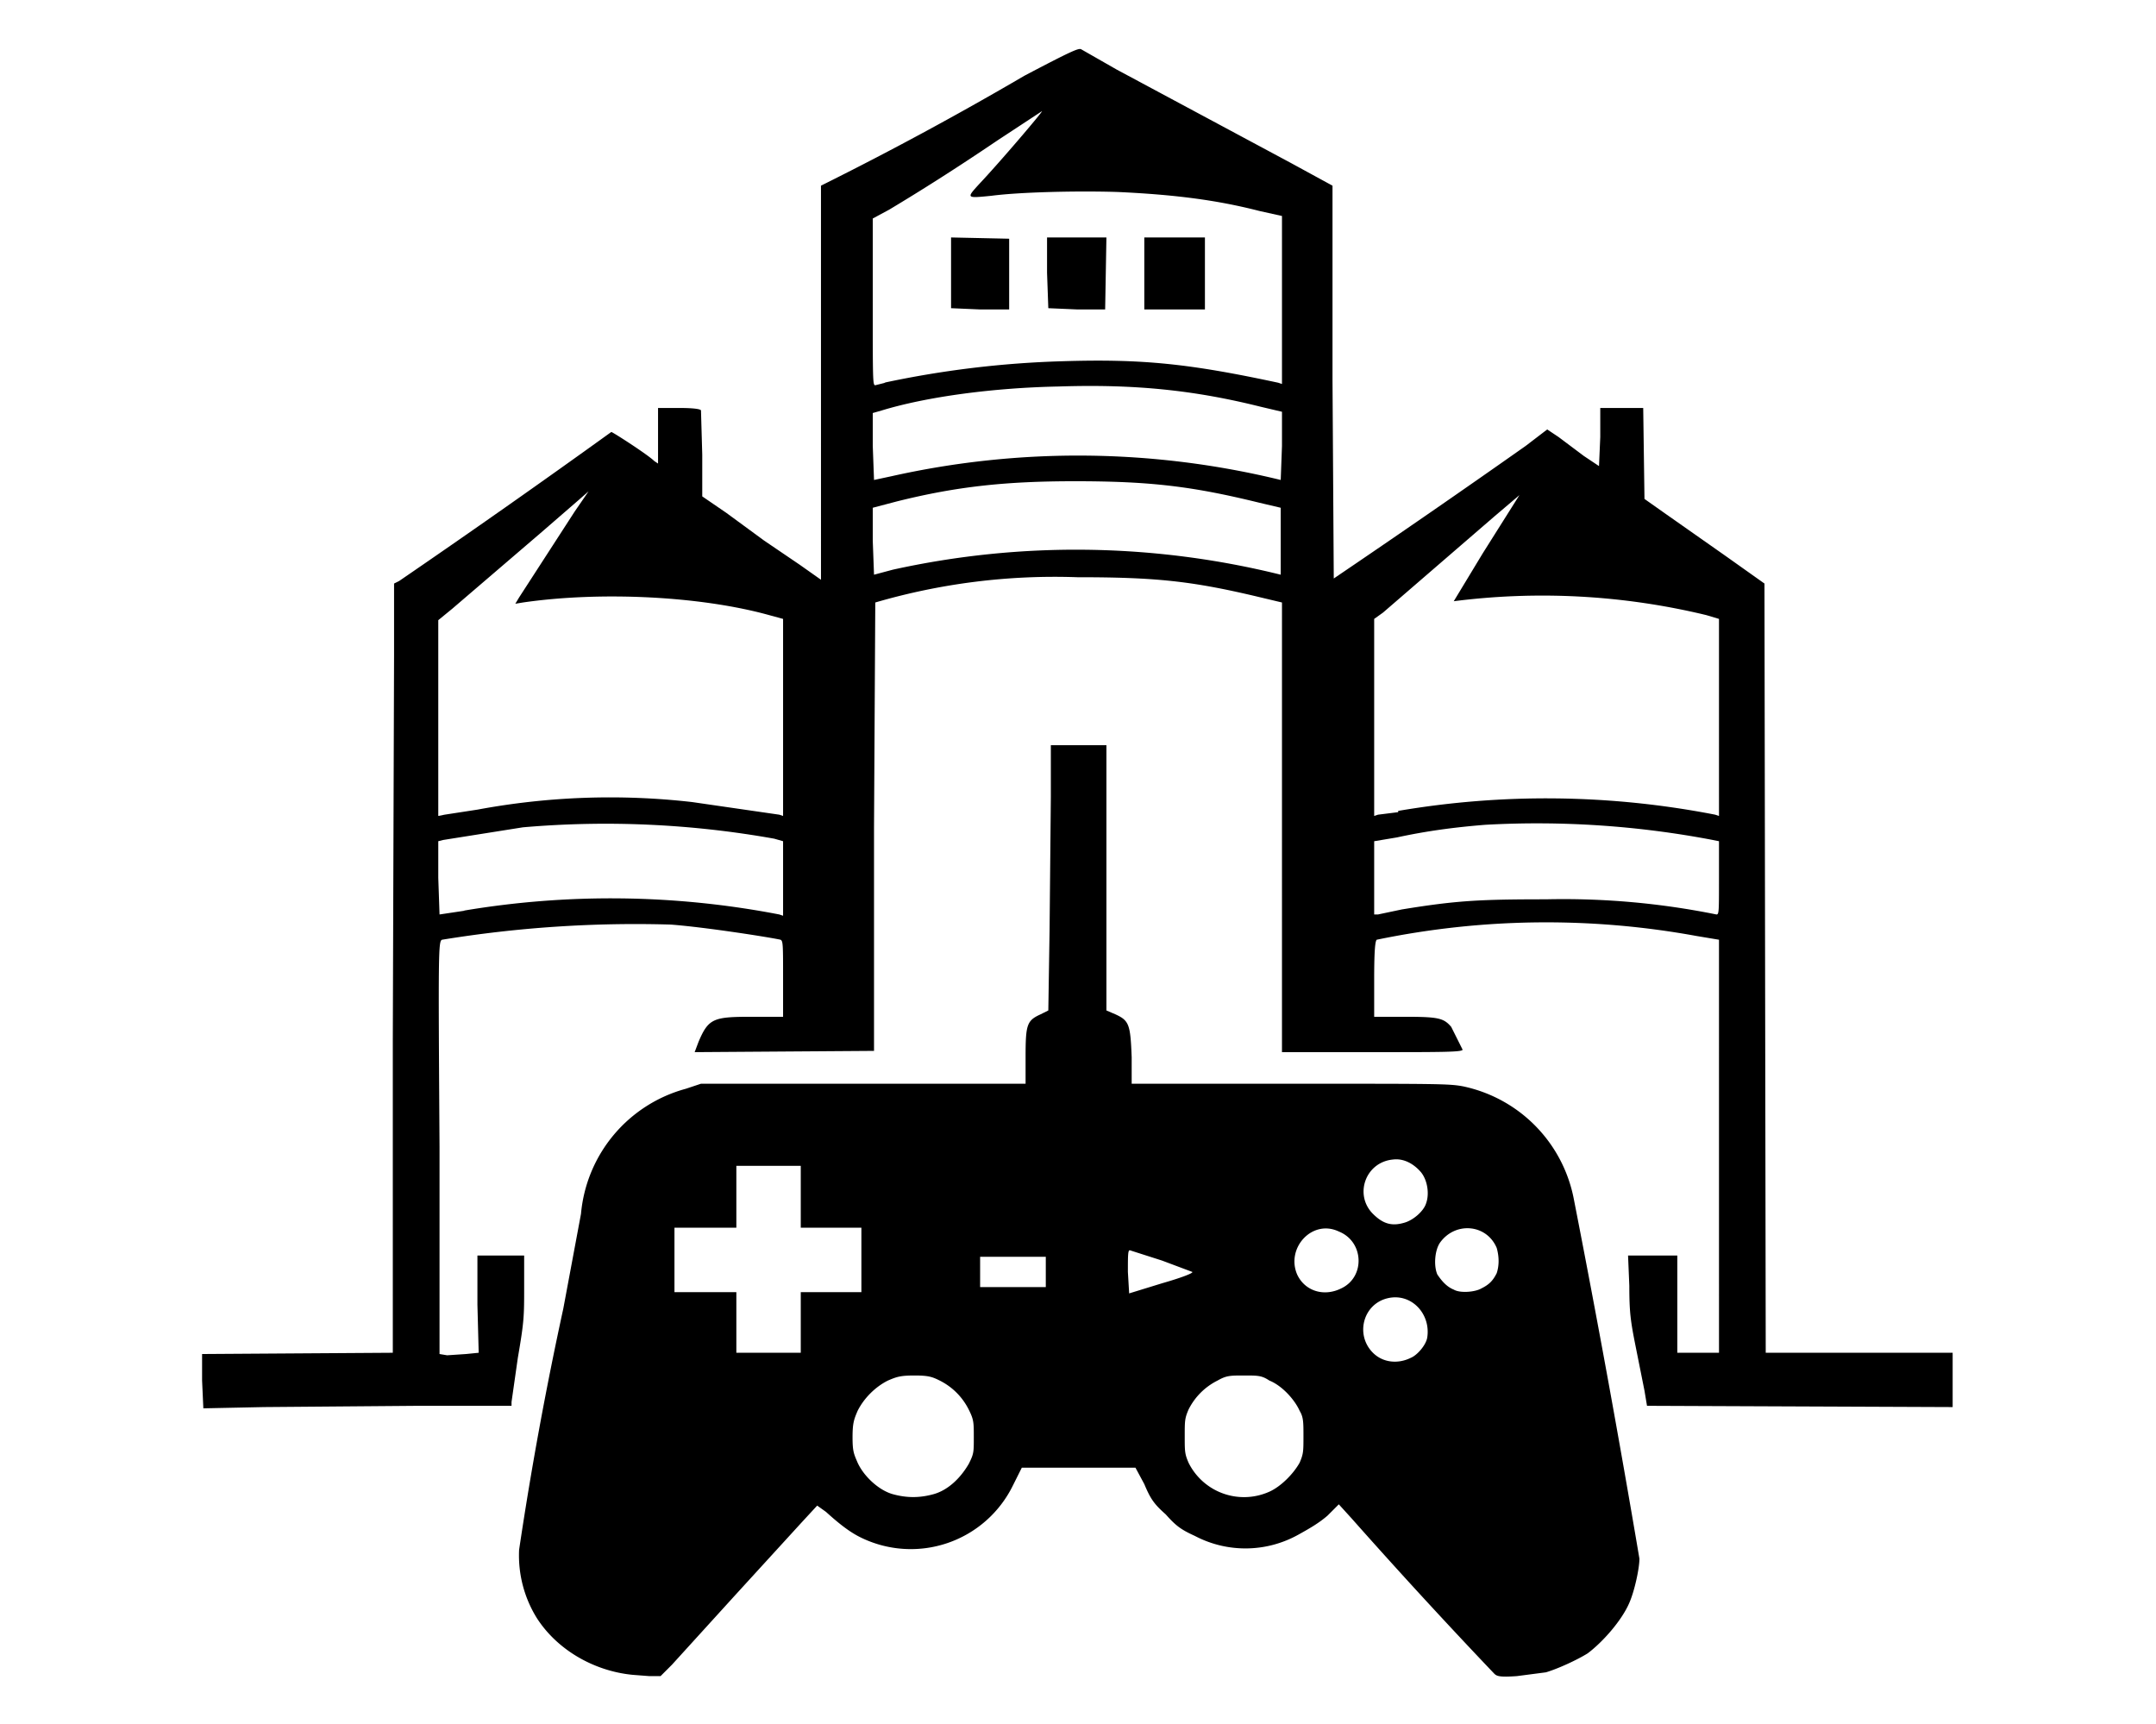 <svg xmlns="http://www.w3.org/2000/svg" viewBox="0 0 1707 1365"><path d="M501 1326c-31-3-60-20-76-45a94 94 0 0 1-14-54 2921 2921 0 0 1 35-191l14-75a113 113 0 0 1 83-99l12-4h257v-21c0-26 1-29 12-34l6-3 1-64 1-105v-41h44v210l7 3c11 5 12 8 13 34v21h125c117 0 126 0 137 2a113 113 0 0 1 88 89 11092 11092 0 0 1 52 285c0 8-4 26-8 35-6 14-21 31-33 40-8 5-23 12-33 15l-23 3c-14 1-16 0-18-2a4658 4658 0 0 1-113-123l-10-11-9 9c-7 6-14 10-23 15a86 86 0 0 1-82 1c-11-5-15-8-23-17-9-8-12-12-17-24l-7-13h-90l-7 14a90 90 0 0 1-121 41c-8-4-16-10-27-20l-7-5-12 13-53 58-50 55-9 9h-9l-13-1zm238-143c11-3 21-12 28-24 4-8 4-9 4-21s0-14-4-22c-5-10-13-18-23-23-6-3-9-4-20-4s-14 1-21 4c-10 5-19 14-24 24-3 7-4 10-4 21s1 13 4 20c5 11 17 22 28 25s21 3 32 0zm266-2c9-4 19-14 24-23 3-7 3-9 3-21 0-11 0-15-3-20-4-9-14-20-24-24-6-4-9-4-20-4s-14 0-21 4c-10 5-18 13-23 23-3 7-3 9-3 21s0 14 3 21a49 49 0 0 0 64 23zm112-106c5-2 12-10 13-16 3-19-13-36-32-31s-25 29-11 43c8 8 20 9 30 4zm-483-28v-24h48v-51h-48v-49h-51v49h-49v51h49v48h51zm286-31c14-4 25-8 24-9l-24-9-25-8c-2-1-2 3-2 17l1 17 26-8zm142 4c19-9 18-37-2-45-21-10-42 13-33 34 6 13 21 18 35 11zm111 0c6-3 9-6 12-12 2-6 2-13 0-20-8-19-33-21-45-4-4 6-5 18-2 25 4 6 8 10 13 12 5 3 17 2 22-1zm-345-13v-12h-52v24h52zm284-39c7-2 15-9 17-15 3-8 1-19-4-25-6-7-14-11-22-10-22 2-31 28-16 43 8 8 15 10 25 7zm-952 125v-21l151-1V823l1-304v-57l4-2a8436 8436 0 0 0 168-118c1 0 29 18 34 23l3 2v-44h17c12 0 17 1 17 2l1 35v33l19 13 30 22 28 19 17 12V147l4-2a2683 2683 0 0 0 157-85c38-20 43-22 45-21l28 16 138 74 33 18v154l1 157a9948 9948 0 0 0 152-105l17-13 9 6 20 15 12 8 1-23v-23h34l1 72 17 12 47 33 31 22 1 609h148v43l-242-1-2-12-7-35c-4-20-5-27-5-48l-1-24h39v77h33V744l-18-3a661 661 0 0 0-253 3c-1 1-2 6-2 31v30h24c27 0 31 1 37 8l9 18c0 2-16 2-72 2h-71V477l-21-5c-51-12-79-15-141-15a506 506 0 0 0-160 20l-1 178v177l-142 1 3-8c8-19 12-20 43-20h24v-30c0-27 0-30-2-31-9-2-60-10-87-12a950 950 0 0 0-181 12c-3 1-3 10-2 164v164l6 1 15-1 10-1-1-38v-39h37v25c0 23 0 27-5 56l-5 35v3h-74l-122 1-48 1zm207-372a702 702 0 0 1 250 3l3 1v-59l-7-2a759 759 0 0 0-199-9l-63 10-4 1v29l1 29 20-3zm743-1c43-7 61-8 114-8a610 610 0 0 1 135 12c2 0 2-2 2-29v-29l-5-1a741 741 0 0 0-180-12c-25 2-47 5-70 10l-18 3v58h3l19-4zm-732-79a573 573 0 0 1 170-6l69 10 3 1V490l-11-3c-54-15-133-19-195-10l-6 1 3-5 44-68 11-16-8 7-30 26-70 60-11 9v155l5-1 26-4zm729 1a698 698 0 0 1 251 3l3 1V490l-10-3a553 553 0 0 0-200-11l23-38 29-46-20 17-88 76-7 5v156l3-1 16-2zM707 451a673 673 0 0 1 307 4v-53l-17-4c-53-13-86-17-146-17-54 0-93 4-141 16l-19 5v26l1 27 15-4zm-1-74a676 676 0 0 1 308 3l1-27v-27l-17-4c-52-13-99-18-160-16-51 1-104 8-140 19l-7 2v26l1 27 14-3zm-6-74a782 782 0 0 1 141-17c64-2 101 2 171 17l3 1V171l-18-4c-35-9-69-13-112-15-31-1-77 0-100 3-20 2-20 2-10-9 17-18 51-58 50-58l-35 23c-34 23-61 40-86 55l-13 7v66c0 63 0 66 2 66l8-2zm53-59v-56l46 1v56h-23l-23-1zm77 0-1-28v-28h47l-1 57h-22l-23-1zm76-27v-29h48v57h-48z"/></svg>